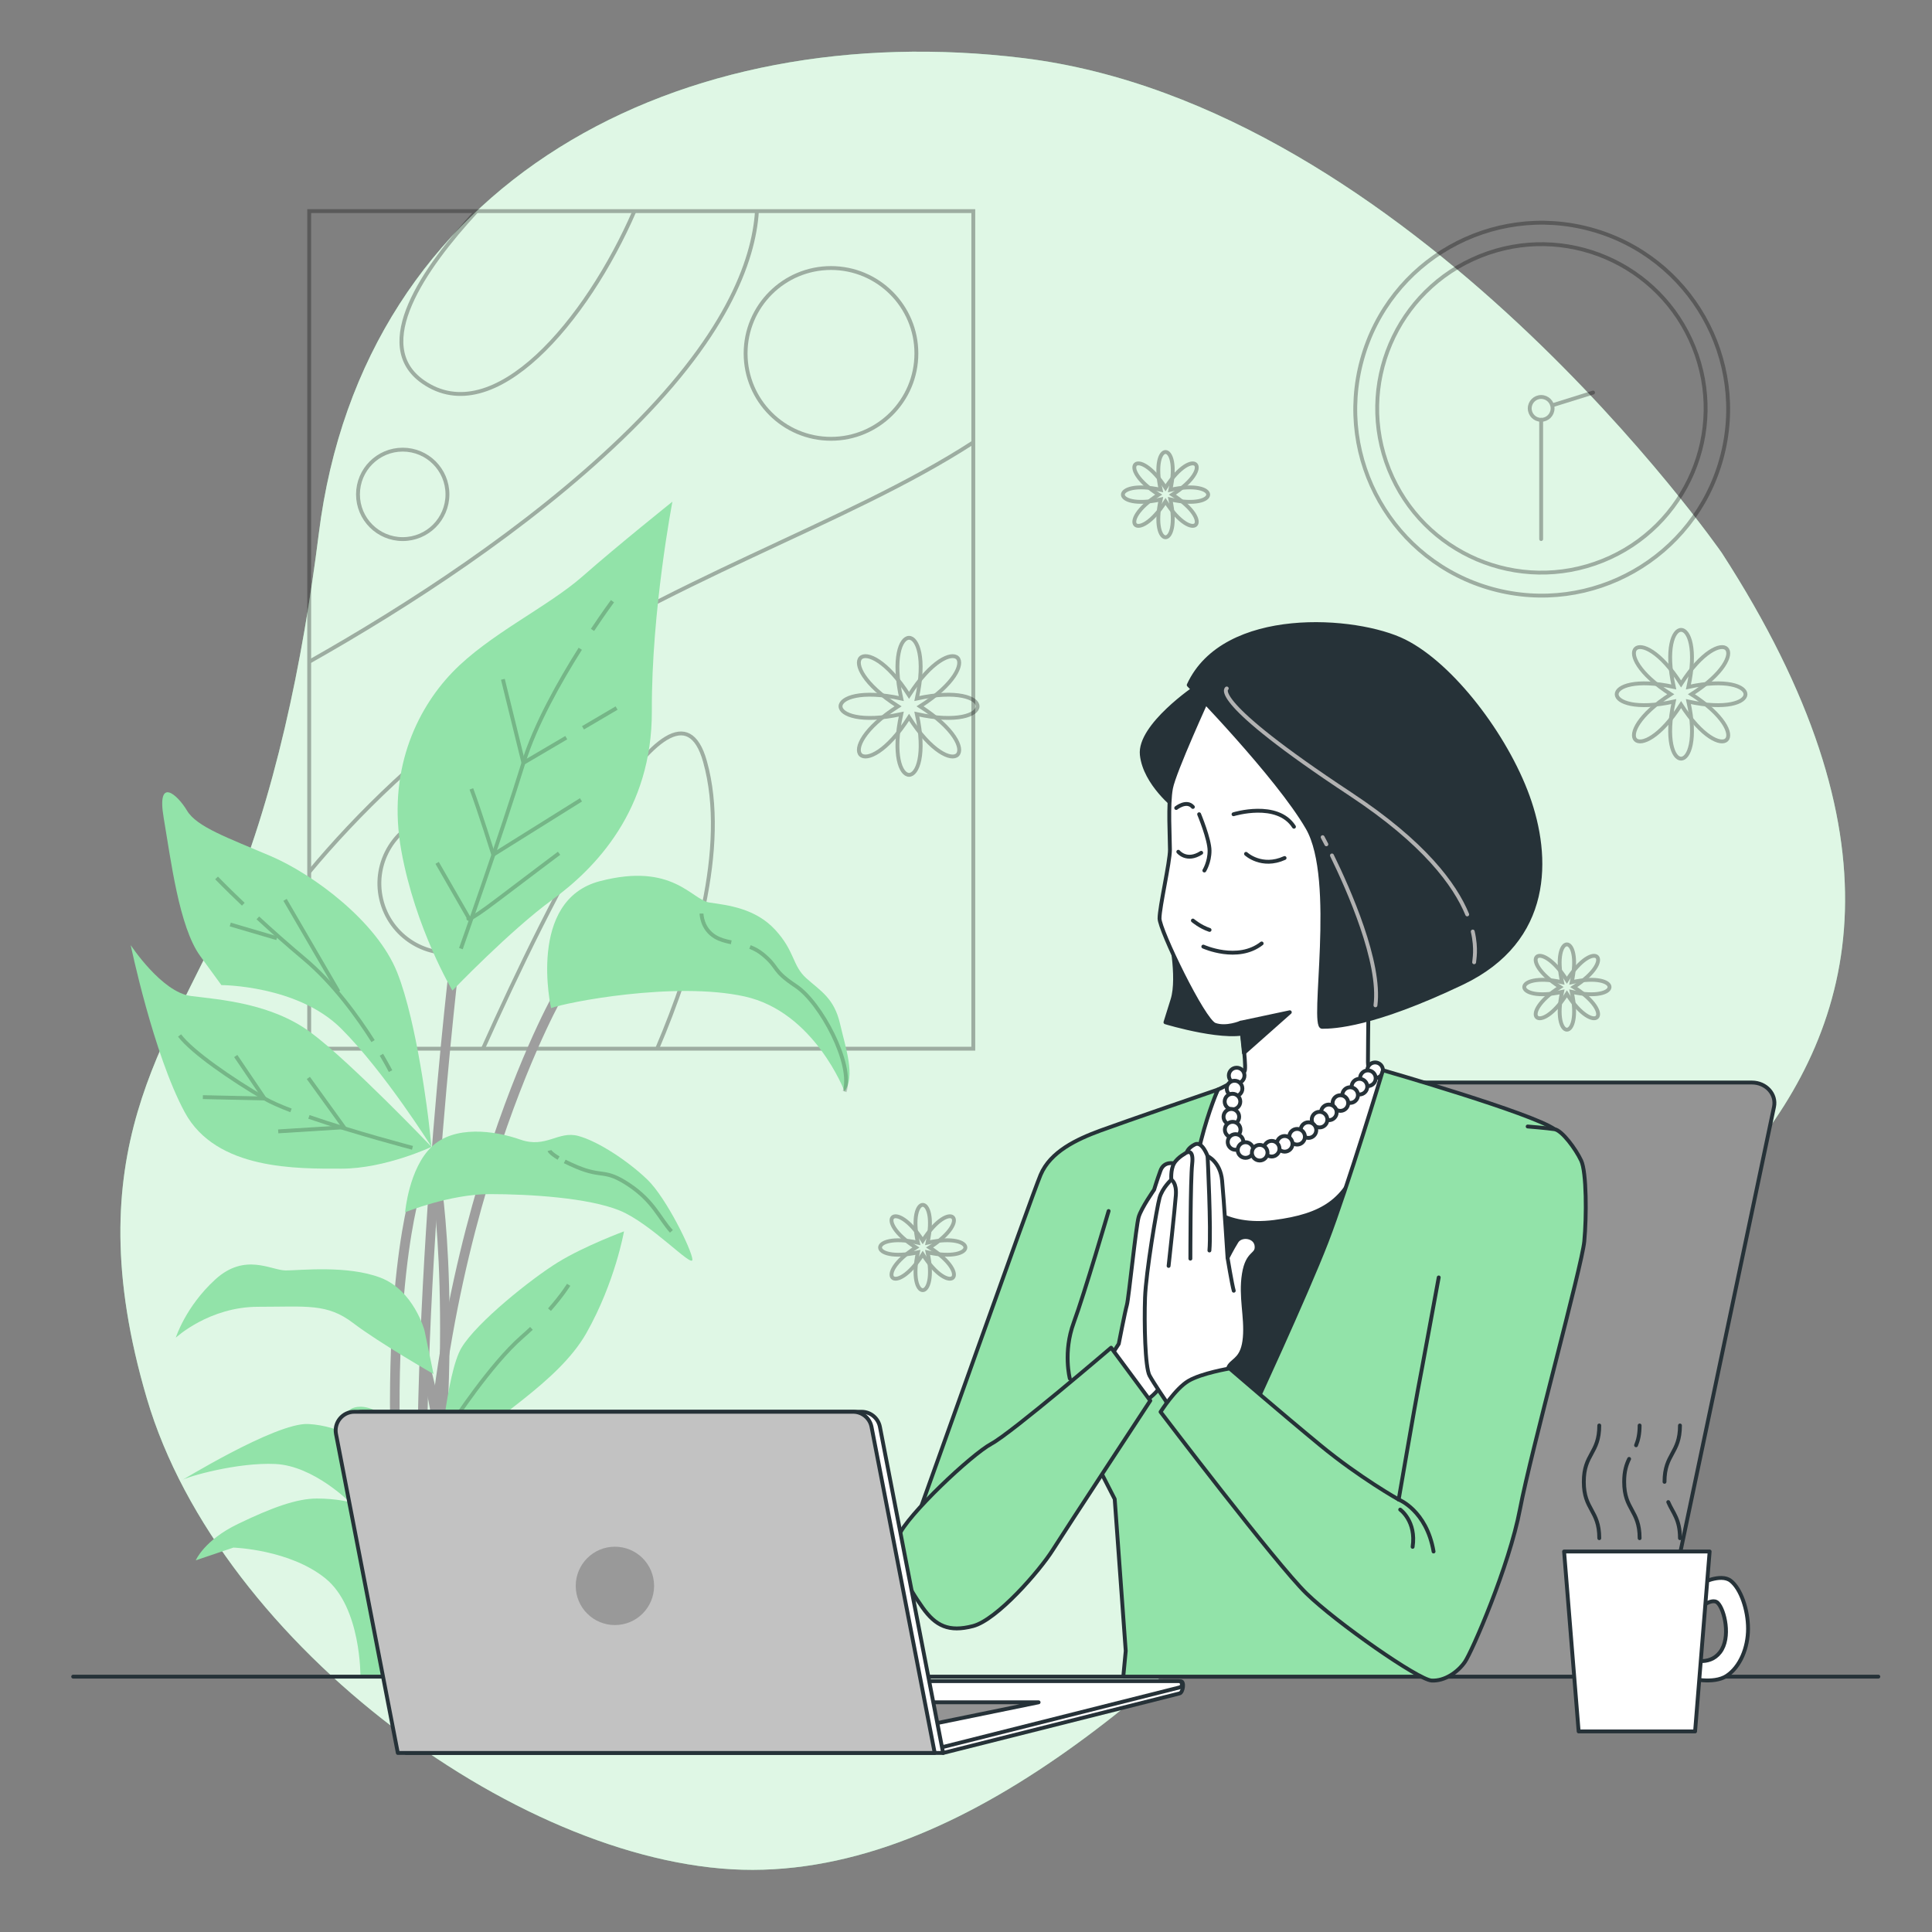 <?xml version="1.0" encoding="utf-8"?>
<!-- Generator: Adobe Illustrator 27.5.0, SVG Export Plug-In . SVG Version: 6.00 Build 0)  -->
<svg version="1.1" xmlns="http://www.w3.org/2000/svg" xmlns:xlink="http://www.w3.org/1999/xlink" x="0px" y="0px"
	 viewBox="0 0 500 500" style="enable-background:new 0 0 500 500;" xml:space="preserve">
<rect x="0" y="0" width="500" height="500" fill="#808080" stroke="none"/>
<g id="Background_Simple">
	<g>
		<path style="fill:#92E3A9;" d="M445.588,143.067c0,0-80.396-115.753-180.78-128.034C176.197,4.193,93.947,46.564,82.499,138.128
			c-4.079,32.625-11.343,68.717-24.243,98.484C43.792,269.988,19.1,297.782,38.015,361.952
			c18.915,64.17,98.761,122.114,156.813,121.967c58.052-0.146,112.585-52.893,157.569-100.88
			C397.381,335.052,540.662,289.947,445.588,143.067z"/>
		<path style="opacity:0.7;fill:#FFFFFF;" d="M445.588,143.067c0,0-80.396-115.753-180.78-128.034
			C176.197,4.193,93.947,46.564,82.499,138.128c-4.079,32.625-11.343,68.717-24.243,98.484
			C43.792,269.988,19.1,297.782,38.015,361.952c18.915,64.17,98.761,122.114,156.813,121.967
			c58.052-0.146,112.585-52.893,157.569-100.88C397.381,335.052,540.662,289.947,445.588,143.067z"/>
	</g>
</g>
<g id="Picture">
	<g style="opacity:0.3;">
		<rect x="80.022" y="54.637" style="fill:none;stroke:#000000;stroke-miterlimit:10;" width="171.868" height="216.764"/>
		<path style="fill:none;stroke:#000000;stroke-miterlimit:10;" d="M80.022,225.669c12.47-14.99,29.177-31.393,51.206-46.872
			c40.985-28.775,87.661-42.918,120.662-64.318"/>
		<path style="fill:none;stroke:#000000;stroke-miterlimit:10;" d="M80.022,171.258c25.516-14.415,56.29-34.304,80.677-57.691
			c27.146-26.027,34.38-45.96,35.195-58.93"/>
		<path style="fill:none;stroke:#000000;stroke-miterlimit:10;" d="M124.993,271.401c17-37.911,49.284-103.445,57.452-74.355
			c6.257,22.301-2.976,52.238-12.373,74.355"/>
		<path style="fill:none;stroke:#000000;stroke-miterlimit:10;" d="M123.331,54.637c-13.676,14.806-27.461,34.706-13.85,44.189
			c18.314,12.774,42.343-15.751,54.704-44.189"/>
		<circle style="fill:none;stroke:#000000;stroke-miterlimit:10;" cx="215.061" cy="91.464" r="22.098"/>
		<circle style="fill:none;stroke:#000000;stroke-miterlimit:10;" cx="104.223" cy="127.942" r="11.575"/>
		
			<ellipse transform="matrix(0.974 -0.226 0.226 0.974 -48.615 32.101)" style="fill:none;stroke:#000000;stroke-miterlimit:10;" cx="116.125" cy="228.727" rx="18" ry="18"/>
	</g>
</g>
<g id="Plant">
	<g>
		<g>
			<g>
				<g>
					<path style="fill:#9E9E9E;" d="M109.738,429.465c-5.983-101.019,32.72-170.849,33.112-171.542l2.167,1.279
						c-0.388,0.688-38.748,69.947-32.809,170.217L109.738,429.465z"/>
				</g>
				<g>
					<path style="fill:#9E9E9E;" d="M108.932,421.234c-4.47-75.437,7.767-175.135,7.891-176.134l2.456,0.403
						c-0.124,0.996-12.334,100.477-7.877,175.685L108.932,421.234z"/>
				</g>
				<g>
					<path style="fill:#9E9E9E;" d="M104.138,418.942c-4.307-39.947-3.504-67.835-2.071-84.197
						c1.558-17.801,4.112-26.021,4.22-26.361l2.362,0.83c-0.103,0.327-10.235,33.66-2.052,109.562L104.138,418.942z"/>
				</g>
				<g>
					<path style="fill:#9E9E9E;" d="M113.319,399.28l-2.461-0.35c6.62-64.842,0.369-96.205,0.305-96.514l2.421-0.406
						C113.649,302.322,119.985,333.997,113.319,399.28z"/>
				</g>
			</g>
			<g>
				<path style="fill:#9E9E9E;" d="M116.327,415.217l-2.47-0.241c2.422-42.435-6.271-65.091-6.359-65.316l2.296-0.824
					C110.163,349.769,118.784,372.167,116.327,415.217z"/>
			</g>
		</g>
		<g>
			<path style="fill:#92E3A9;" d="M117.09,256.355c0,0-9.588-15.992-13.234-36.217c-3.646-20.225,3.698-36.217,13.173-46.094
				s24.709-16.932,33.79-24.928c9.081-7.996,23.202-19.284,23.202-19.284s-5.435,28.221-5.322,54.09
				c0.113,25.869-14.795,40.92-25.757,48.916C131.979,240.833,117.09,256.355,117.09,256.355z"/>
			<path style="fill:#92E3A9;" d="M142.618,260.914c0,0-6.313-27.941,12.644-32.874s23.705,4.871,28.411,5.549
				c4.706,0.678,11.812,1.466,16.952,7.049c5.141,5.582,4.382,9.234,8.058,12.537c3.676,3.303,7.175,5.123,8.709,11.738
				s3.99,13.456,1.198,17.567c0,0-7.829-20.638-25.907-24.604C174.606,253.909,146.32,259.426,142.618,260.914z"/>
			<path style="fill:#92E3A9;" d="M110.944,290.22c0,0-2.916-25.399-8.156-38.568c-5.24-13.17-21.73-25.399-32.74-30.102
				c-11.01-4.703-19.121-7.525-21.645-11.759c-2.524-4.233-7.89-8.937-6.038,1.881c1.852,10.818,3.972,28.221,9.452,35.746
				c5.48,7.525,5.48,7.525,5.48,7.525s19.755,0,31.033,11.288c11.278,11.288,23.352,30.573,23.352,30.573L110.944,290.22z"/>
			<path style="fill:#92E3A9;" d="M111.683,296.804c0,0-21.126-22.106-31.31-29.632c-10.184-7.525-23.392-8.466-30.956-9.407
				s-15.588-13.17-15.588-13.17s5.853,28.221,13.992,43.272c8.139,15.051,29.285,14.581,40.573,14.581
				C99.684,302.448,111.683,296.804,111.683,296.804z"/>
			<path style="fill:#92E3A9;" d="M104.847,313.737c0,0,0.951-11.288,6.836-16.932c5.884-5.644,16.29-4.233,22.97-1.881
				c6.681,2.352,9.782-2.352,15.013-0.941c5.231,1.411,12.968,6.585,17.863,11.288c4.895,4.703,11.565,18.344,11.661,20.695
				c0.096,2.352-10.731-9.407-18.861-12.699c-8.13-3.292-23.219-4.233-33.567-4.233S104.847,313.737,104.847,313.737z"/>
			<path style="fill:#92E3A9;" d="M109.856,344.309c0,0-2.773-10.348-11.374-13.64c-8.6-3.292-20.772-1.881-24.535-1.881
				c-3.763,0-10.539-4.703-18.248,2.352c-7.708,7.055-10.205,15.051-10.205,15.051s8.611-7.996,21.31-7.996
				c12.699,0,17.835-0.941,24.631,4.233s20.761,13.17,20.761,13.17L109.856,344.309z"/>
			<path style="fill:#92E3A9;" d="M113.635,379.35c0,0,1.845-23.988,5.81-30.572c3.965-6.585,18.086-17.873,24.968-22.106
				c6.883-4.233,17.077-7.996,17.077-7.996s-2.285,13.17-9.745,26.339c-7.459,13.17-25.89,22.577-28.031,27.75
				c-2.141,5.174-2.928,8.937-2.928,8.937s-0.7-5.644,11.922-7.526c12.623-1.881,23.575,1.411,28,6.115
				c4.425,4.703,10.28,9.877,11.691,9.877c1.411,0,10.597,6.115,10.597,6.115s-6.94,2.822-17.403,0
				c-10.463-2.822-19.572-7.055-26.157-7.055c-6.585,0-19.659,2.352-19.659,2.352s20.829,3.292,24.199,5.174
				c3.369,1.881,15.358,7.526,15.358,7.526s-15.013,0.941-22.855,4.703c-7.843,3.763-11.375,9.407-11.75,11.759
				c-0.375,2.352-0.692,6.115-0.692,6.115l0.288,7.055H93.282c0,0,0.213-17.873-9.031-25.399
				c-9.243-7.526-23.843-7.996-23.843-7.996l-9.743,3.292c0,0,2.141-5.174,10.905-9.407s15.253-6.585,20.427-6.585
				c5.174,0,8.504,0.941,8.504,0.941s-9.32-9.407-19.216-9.877c-9.896-0.47-22.913,3.293-24.286,4.233s24.315-15.051,32.801-14.581
				c8.485,0.47,14.791,5.174,14.791,5.174l-4.578-8.466c0,0,4.042-4.704,13.832,4.703C113.635,379.35,113.635,379.35,113.635,379.35
				z"/>
		</g>
		<g style="opacity:0.2;">
			<path style="fill:none;stroke:#000000;stroke-miterlimit:10;" d="M153.342,163.018c3.025-4.542,5.167-7.427,5.167-7.427"/>
			<path style="fill:none;stroke:#000000;stroke-miterlimit:10;" d="M119.279,245.503c0,0,10.512-29.64,16.185-48.076
				c3.037-9.87,9.427-21.162,14.71-29.525"/>
			<path style="fill:none;stroke:#000000;stroke-miterlimit:10;" d="M144.682,220.827c0,0-7.091,5.318-15.954,12.054
				s-7.445,4.609-7.445,4.609l-8.154-14.182"/>
			<path style="fill:none;stroke:#000000;stroke-miterlimit:10;" d="M121.991,204.163c2.127,5.673,5.673,17.018,5.673,17.018
				l22.691-14.182"/>
			<line style="fill:none;stroke:#000000;stroke-miterlimit:10;" x1="150.878" y1="188.359" x2="159.572" y2="183.245"/>
			<polyline style="fill:none;stroke:#000000;stroke-miterlimit:10;" points="130.145,175.8 135.464,197.427 146.551,190.905 			"/>
			<path style="fill:none;stroke:#000000;stroke-miterlimit:10;" d="M194.096,245.077c1.145,0.437,2.291,1.051,3.413,1.986
				c4.255,3.545,2.127,3.9,8.509,8.154c6.382,4.255,14.865,20.134,12.573,27.262"/>
			<path style="fill:none;stroke:#000000;stroke-miterlimit:10;" d="M181.554,236.426c0,0,0,3.9,3.545,6.027
				c1.269,0.761,2.674,1.114,4.151,1.416"/>
			<path style="fill:none;stroke:#000000;stroke-miterlimit:10;" d="M62.963,234.014c-4.329-4.122-6.917-6.805-6.917-6.805"/>
			<path style="fill:none;stroke:#000000;stroke-miterlimit:10;" d="M96.548,269.43c-3.95-6.23-10.229-14.951-17.811-21.304
				c-4.501-3.771-8.584-7.417-12.007-10.579"/>
			<path style="fill:none;stroke:#000000;stroke-miterlimit:10;" d="M101.073,277.199c0,0-0.835-1.638-2.36-4.228"/>
			<line style="fill:none;stroke:#000000;stroke-miterlimit:10;" x1="87.601" y1="256.635" x2="73.773" y2="232.881"/>
			<line style="fill:none;stroke:#000000;stroke-miterlimit:10;" x1="71.646" y1="242.808" x2="59.592" y2="239.263"/>
			<path style="fill:none;stroke:#000000;stroke-miterlimit:10;" d="M75.31,287.372c-2.824-1.082-5.228-2.134-6.854-3.083
				c-8.509-4.964-18.791-12.054-21.982-16.309"/>
			<path style="fill:none;stroke:#000000;stroke-miterlimit:10;" d="M106.746,297.053c0,0-15.039-3.939-26.796-8"/>
			<polyline style="fill:none;stroke:#000000;stroke-miterlimit:10;" points="52.501,283.935 68.455,284.29 61.01,273.299 			"/>
			<polyline style="fill:none;stroke:#000000;stroke-miterlimit:10;" points="72.001,292.799 89.019,291.735 79.801,278.971 			"/>
			<path style="fill:none;stroke:#000000;stroke-miterlimit:10;" d="M146.146,300.576c0.852,0.431,1.887,0.911,3.145,1.44
				c6.736,2.836,7.091,0.355,13.473,4.609c6.382,4.254,7.8,8.509,10.991,12.054"/>
			<path style="fill:none;stroke:#000000;stroke-miterlimit:10;" d="M142.2,297.762c0,0,0.163,0.651,2.36,1.951"/>
			<path style="fill:none;stroke:#000000;stroke-miterlimit:10;" d="M142.207,338.943c3.336-3.784,4.957-6.436,4.957-6.436"/>
			<path style="fill:none;stroke:#000000;stroke-miterlimit:10;" d="M117.027,368.316c0,0,9.927-15.245,18.082-22.336
				c0.855-0.744,1.663-1.479,2.426-2.201"/>
		</g>
	</g>
</g>
<g id="Table">
	
		<line style="fill:none;stroke:#263238;stroke-linecap:round;stroke-linejoin:round;stroke-miterlimit:10;" x1="486.11" y1="433.91" x2="18.937" y2="433.91"/>
</g>
<g id="Seat">
	<path style="fill:#949494;stroke:#263238;stroke-linecap:round;stroke-linejoin:round;stroke-miterlimit:10;" d="M453.412,280.158
		H338.166c-2.784,0-5.175,1.805-5.701,4.302l-31.438,149.45h127.068l31.017-147.449C459.8,283.191,457.057,280.158,453.412,280.158z
		"/>
</g>
<g id="Character">
	<g>
		<path style="fill:#263238;stroke:#263238;stroke-linecap:round;stroke-linejoin:round;stroke-miterlimit:10;" d="M309.526,177.823
			c0,0-14.833,9.979-14.024,17.53s8.9,13.755,8.9,13.755s11.057-26.7,11.867-26.97S309.526,177.823,309.526,177.823z"/>
		<path style="fill:#263238;stroke:#263238;stroke-linecap:round;stroke-linejoin:round;stroke-miterlimit:10;" d="M302.717,241.13
			c0,0,2.563,11.719,0.732,17.578c-1.831,5.859-1.831,5.859-1.831,5.859s16.846,5.127,22.339,2.197
			c5.493-2.93,6.226-4.761,6.226-4.761S308.943,238.201,302.717,241.13z"/>
		<path style="fill:#263238;stroke:#263238;stroke-linecap:round;stroke-linejoin:round;stroke-miterlimit:10;" d="M299.9,298.621
			c0,0,29.061-2.034,43.591,0c14.53,2.034,16.274,2.325,16.274,2.325s-12.787,44.463-20.924,61.9
			c-8.137,17.436-26.736,32.258-26.736,32.258S283.335,345.7,299.9,298.621z"/>
		<path style="fill:#FFFFFF;stroke:#263238;stroke-linecap:round;stroke-linejoin:round;stroke-miterlimit:10;" d="M312.762,180.25
			c0,0-8.9,19.418-9.709,23.733c-0.809,4.315-0.27,12.676-0.27,15.912c0,3.236-2.697,14.833-2.697,17.8
			c0,2.967,11.327,26.43,14.294,27.509c2.967,1.079,6.742-0.539,6.742-0.539s1.349,10.039,1.079,12.197
			c-0.27,2.158-7.012,5.124-7.012,5.124s-8.9,17.53-7.012,23.733c1.888,6.203,8.9,12.136,21.576,10.518
			c12.676-1.618,18.609-5.664,22.115-16.182c3.506-10.518,6.203-21.036,6.203-21.036s-4.046,0.479-4.046-4.106
			c0-4.585,0.27-26.43,0.27-26.43s3.776-37.758-7.821-53.13C334.878,179.98,316.808,172.968,312.762,180.25z"/>
		<g>
			<path style="fill:#263238;stroke:#263238;stroke-linecap:round;stroke-linejoin:round;stroke-miterlimit:10;" d="
				M307.638,177.283c0,0,22.924,23.464,30.745,36.948c7.821,13.485,0.809,51.512,3.776,51.512c2.967,0,13.039-0.292,36.233-11.35
				c23.194-11.058,22.654-32.633,16.991-48.276c-5.664-15.642-19.512-33.959-31.918-40.162
				C351.059,159.753,316.808,157.326,307.638,177.283z"/>
			<g>
				<path style="fill:none;stroke:#B2B2B2;stroke-linecap:round;stroke-linejoin:round;stroke-miterlimit:10;" d="M344.707,221.389
					c4.299,8.788,12.715,27.744,11.259,38.793"/>
				<path style="fill:none;stroke:#B2B2B2;stroke-linecap:round;stroke-linejoin:round;stroke-miterlimit:10;" d="M342.299,216.661
					c0,0,0.361,0.666,0.966,1.847"/>
				<path style="fill:none;stroke:#B2B2B2;stroke-linecap:round;stroke-linejoin:round;stroke-miterlimit:10;" d="M381.144,241.078
					c1.069,4.598,0.36,7.414,0.36,7.954"/>
				<path style="fill:none;stroke:#B2B2B2;stroke-linecap:round;stroke-linejoin:round;stroke-miterlimit:10;" d="M317.481,178.175
					c0,0-5.036,2.877,32.012,27.336c19.136,12.634,27.044,23.444,30.218,31.142"/>
			</g>
		</g>
		<path style="fill:none;stroke:#263238;stroke-linecap:round;stroke-linejoin:round;stroke-miterlimit:10;" d="M322.471,220.974
			c0,0,4.045,3.776,9.979,1.079"/>
		<path style="fill:none;stroke:#263238;stroke-linecap:round;stroke-linejoin:round;stroke-miterlimit:10;" d="M304.941,220.435
			c0,0,2.158,2.697,5.933,0.27"/>
		<path style="fill:none;stroke:#263238;stroke-linecap:round;stroke-linejoin:round;stroke-miterlimit:10;" d="M310.335,210.726
			c0,0,2.697,6.473,2.697,9.439c0,2.967-1.349,5.124-1.349,5.124"/>
		<path style="fill:none;stroke:#263238;stroke-linecap:round;stroke-linejoin:round;stroke-miterlimit:10;" d="M308.717,238.235
			c0,0,1.888,1.618,4.315,2.427"/>
		<path style="fill:none;stroke:#263238;stroke-linecap:round;stroke-linejoin:round;stroke-miterlimit:10;" d="M311.414,244.977
			c0,0,8.9,4.045,15.103-0.809"/>
		<path style="fill:none;stroke:#263238;stroke-linecap:round;stroke-linejoin:round;stroke-miterlimit:10;" d="M319.235,210.726
			c0,0,11.327-3.506,15.642,3.236"/>
		<path style="fill:none;stroke:#263238;stroke-linecap:round;stroke-linejoin:round;stroke-miterlimit:10;" d="M304.402,209.108
			c0,0,2.697-2.158,4.315-0.27"/>
		<polygon style="fill:#263238;stroke:#263238;stroke-linecap:round;stroke-linejoin:round;stroke-miterlimit:10;" points="
			321.123,264.665 333.799,261.968 321.932,272.486 		"/>
		<path style="fill:#FFFFFF;stroke:#263238;stroke-linecap:round;stroke-linejoin:round;stroke-miterlimit:10;" d="M322.067,278.345
			c0,1.117-0.906,2.023-2.023,2.023s-2.023-0.906-2.023-2.023c0-1.117,0.906-2.023,2.023-2.023S322.067,277.228,322.067,278.345z"/>
		<path style="fill:#FFFFFF;stroke:#263238;stroke-linecap:round;stroke-linejoin:round;stroke-miterlimit:10;" d="M321.528,281.716
			c0,1.117-0.906,2.023-2.023,2.023c-1.117,0-2.023-0.906-2.023-2.023c0-1.117,0.906-2.023,2.023-2.023
			C320.622,279.694,321.528,280.599,321.528,281.716z"/>
		<path style="fill:#FFFFFF;stroke:#263238;stroke-linecap:round;stroke-linejoin:round;stroke-miterlimit:10;" d="M320.988,285.087
			c0,1.117-0.906,2.023-2.023,2.023c-1.117,0-2.023-0.906-2.023-2.023c0-1.117,0.906-2.023,2.023-2.023
			C320.083,283.065,320.988,283.97,320.988,285.087z"/>
		<path style="fill:#FFFFFF;stroke:#263238;stroke-linecap:round;stroke-linejoin:round;stroke-miterlimit:10;" d="M357.905,276.98
			c0,1.117-0.906,2.023-2.023,2.023c-1.117,0-2.023-0.906-2.023-2.023s0.906-2.023,2.023-2.023
			C357,274.957,357.905,275.863,357.905,276.98z"/>
		<path style="fill:#FFFFFF;stroke:#263238;stroke-linecap:round;stroke-linejoin:round;stroke-miterlimit:10;" d="M356.027,279.045
			c0,1.117-0.906,2.023-2.023,2.023c-1.117,0-2.023-0.906-2.023-2.023c0-1.117,0.906-2.023,2.023-2.023
			C355.122,277.022,356.027,277.928,356.027,279.045z"/>
		
			<circle style="fill:#FFFFFF;stroke:#263238;stroke-linecap:round;stroke-linejoin:round;stroke-miterlimit:10;" cx="351.825" cy="281.225" r="2.023"/>
		<path style="fill:#FFFFFF;stroke:#263238;stroke-linecap:round;stroke-linejoin:round;stroke-miterlimit:10;" d="M351.438,283.404
			c0,1.117-0.906,2.023-2.023,2.023s-2.023-0.906-2.023-2.023c0-1.117,0.906-2.023,2.023-2.023S351.438,282.287,351.438,283.404z"/>
		<path style="fill:#FFFFFF;stroke:#263238;stroke-linecap:round;stroke-linejoin:round;stroke-miterlimit:10;" d="M348.914,285.469
			c0,1.117-0.906,2.023-2.023,2.023c-1.117,0-2.023-0.906-2.023-2.023s0.906-2.023,2.023-2.023
			C348.009,283.447,348.914,284.352,348.914,285.469z"/>
		
			<circle style="fill:#FFFFFF;stroke:#263238;stroke-linecap:round;stroke-linejoin:round;stroke-miterlimit:10;" cx="343.909" cy="287.879" r="2.023"/>
		<path style="fill:#FFFFFF;stroke:#263238;stroke-linecap:round;stroke-linejoin:round;stroke-miterlimit:10;" d="M343.522,289.757
			c0,1.117-0.906,2.023-2.023,2.023c-1.117,0-2.023-0.906-2.023-2.023c0-1.117,0.906-2.023,2.023-2.023
			C342.617,287.734,343.522,288.639,343.522,289.757z"/>
		<path style="fill:#FFFFFF;stroke:#263238;stroke-linecap:round;stroke-linejoin:round;stroke-miterlimit:10;" d="M340.654,292.468
			c0,1.117-0.906,2.023-2.023,2.023s-2.023-0.906-2.023-2.023s0.906-2.023,2.023-2.023S340.654,291.35,340.654,292.468z"/>
		<path style="fill:#FFFFFF;stroke:#263238;stroke-linecap:round;stroke-linejoin:round;stroke-miterlimit:10;" d="M337.714,294.189
			c0,1.117-0.906,2.023-2.023,2.023c-1.117,0-2.023-0.906-2.023-2.023s0.906-2.023,2.023-2.023
			C336.808,292.166,337.714,293.071,337.714,294.189z"/>
		<path style="fill:#FFFFFF;stroke:#263238;stroke-linecap:round;stroke-linejoin:round;stroke-miterlimit:10;" d="M334.501,296.024
			c0,1.117-0.906,2.023-2.023,2.023c-1.117,0-2.023-0.906-2.023-2.023c0-1.117,0.906-2.023,2.023-2.023
			C333.596,294.001,334.501,294.907,334.501,296.024z"/>
		<path style="fill:#FFFFFF;stroke:#263238;stroke-linecap:round;stroke-linejoin:round;stroke-miterlimit:10;" d="M320.692,289.026
			c0,1.117-0.906,2.023-2.023,2.023s-2.023-0.906-2.023-2.023c0-1.117,0.906-2.023,2.023-2.023S320.692,287.909,320.692,289.026z"/>
		
			<circle style="fill:#FFFFFF;stroke:#263238;stroke-linecap:round;stroke-linejoin:round;stroke-miterlimit:10;" cx="319.014" cy="292.353" r="2.023"/>
		<path style="fill:#FFFFFF;stroke:#263238;stroke-linecap:round;stroke-linejoin:round;stroke-miterlimit:10;" d="M321.779,295.545
			c0,1.117-0.906,2.023-2.023,2.023s-2.023-0.906-2.023-2.023c0-1.117,0.906-2.023,2.023-2.023S321.779,294.428,321.779,295.545z"/>
		
			<circle style="fill:#FFFFFF;stroke:#263238;stroke-linecap:round;stroke-linejoin:round;stroke-miterlimit:10;" cx="322.341" cy="297.63" r="2.023"/>
		<path style="fill:#FFFFFF;stroke:#263238;stroke-linecap:round;stroke-linejoin:round;stroke-miterlimit:10;" d="M331.132,297.286
			c0,1.117-0.906,2.023-2.023,2.023c-1.117,0-2.023-0.906-2.023-2.023s0.906-2.023,2.023-2.023
			C330.227,295.263,331.132,296.169,331.132,297.286z"/>
		<path style="fill:#FFFFFF;stroke:#263238;stroke-linecap:round;stroke-linejoin:round;stroke-miterlimit:10;" d="M328.034,298.319
			c0,1.117-0.906,2.023-2.023,2.023c-1.117,0-2.023-0.906-2.023-2.023c0-1.117,0.906-2.023,2.023-2.023
			C327.129,296.296,328.034,297.201,328.034,298.319z"/>
		<path style="fill:#92E3A9;stroke:#263238;stroke-linecap:round;stroke-linejoin:round;stroke-miterlimit:10;" d="M357.905,276.98
			c0,0-9.195,30.463-14.583,44.409c-5.388,13.946-19.652,44.692-19.652,44.692s-13.312-18.384-15.531-40.888
			c-2.219-22.504,7.05-43.206,7.05-43.206s-24.458,8.412-30.481,10.63c-6.022,2.219-12.868,5.412-15.404,11.435
			c-2.536,6.022-30.815,85.891-32.082,89.061c-1.268,3.17-3.803,3.487-0.317,8.875c3.487,5.388,20.286,5.705,23.455,2.853
			c3.17-2.853,21.47-29.884,21.47-29.884l6.656,12.995l2.853,39.303l-0.634,6.656h85.263l-0.951-23.138
			c0,0,31.724-79.866,34.259-93.495c2.536-13.629-1.268-20.919-6.973-25.04C396.599,288.117,357.905,276.98,357.905,276.98z"/>
		<path style="fill:#FFFFFF;stroke:#263238;stroke-linecap:round;stroke-linejoin:round;stroke-miterlimit:10;" d="M303.844,301.095
			c0,0-2.582-0.704-3.52,1.878c-0.939,2.581-1.643,4.928-1.643,4.928s-3.286,4.694-3.99,7.041s-2.582,21.122-3.051,22.765
			c-0.469,1.643-2.112,10.092-2.112,10.092l-2.582,3.99l6.806,11.734c0,0,3.755-0.235,7.275-5.633
			c3.52-5.398,3.52-4.928,4.224-11.734c0.704-6.806,1.408-43.887,1.408-43.887S305.252,300.626,303.844,301.095z"/>
		<g>
			<path style="fill:#FFFFFF;stroke:#263238;stroke-linecap:round;stroke-linejoin:round;stroke-miterlimit:10;" d="
				M317.691,360.002c0,0-0.704-4.928,0.469-6.571c1.173-1.643,3.52-1.878,3.99-7.275c0.469-5.398-1.173-10.561-0.235-16.428
				c0.939-5.867,3.52-4.694,3.286-7.275c-0.235-2.582-3.99-3.051-5.163-1.173c-1.173,1.878-2.347,4.224-2.347,4.224
				s-0.939-15.02-1.408-19.949c-0.469-4.928-3.755-6.337-3.755-6.337s-1.408-3.99-3.286-3.051c-1.878,0.939-2.112,2.112-2.112,2.112
				s-2.347,1.173-3.286,2.816c-0.939,1.643-0.704,4.224-0.704,4.224s-2.347,2.112-3.051,4.694
				c-0.704,2.582-3.52,19.245-3.755,25.816c-0.235,6.571,0,18.071,1.173,20.183c1.173,2.112,4.224,6.571,4.224,6.571l1.878,5.633
				C303.609,368.216,312.527,360.941,317.691,360.002z"/>
			<path style="fill:#FFFFFF;stroke:#263238;stroke-linecap:round;stroke-linejoin:round;stroke-miterlimit:10;" d="M303.14,305.32
				c0,0,1.408,0.704,1.173,3.99c-0.235,3.286-1.878,18.306-1.878,18.306"/>
			<path style="fill:#FFFFFF;stroke:#263238;stroke-linecap:round;stroke-linejoin:round;stroke-miterlimit:10;" d="M307.13,298.279
				c0,0,1.867-1.099,1.403,2.971c-0.464,4.07-0.464,24.488-0.464,24.488"/>
			<path style="fill:#FFFFFF;stroke:#263238;stroke-linecap:round;stroke-linejoin:round;stroke-miterlimit:10;" d="
				M312.527,299.218c0,0,0.939,19.01,0.469,24.408"/>
			<path style="fill:#FFFFFF;stroke:#263238;stroke-linecap:round;stroke-linejoin:round;stroke-miterlimit:10;" d="
				M317.691,325.503c0,0,1.135,6.894,1.604,8.537"/>
		</g>
		<path style="fill:#92E3A9;stroke:#263238;stroke-linecap:round;stroke-linejoin:round;stroke-miterlimit:10;" d="M287.554,348.784
			l10.138,13.705c0,0-21.824,33.218-25.236,38.637c-3.412,5.419-14.442,18.102-20.665,19.707c-6.222,1.606-9.634,0-13.046-4.817
			c-3.412-4.817-8.43-13.046-6.222-18.465c2.208-5.419,18.858-21.112,24.077-23.922
			C261.818,370.818,287.554,348.784,287.554,348.784z"/>
		<path style="fill:#92E3A9;stroke:#263238;stroke-linecap:round;stroke-linejoin:round;stroke-miterlimit:10;" d="M395.362,291.536
			c0,0,5.018,0.401,6.943,0.701c1.925,0.299,5.502,5.12,6.906,8.13c1.405,3.011,1.405,14.451,0.803,20.874
			c-0.602,6.423-13.822,54.423-16.632,69.276c-2.81,14.853-12.46,36.979-14.266,39.588c-1.806,2.609-5.219,5.018-8.631,4.817
			c-3.412-0.201-24.569-14.93-32.397-22.557c-7.828-7.627-37.734-46.966-37.734-46.966s3.813-6.021,7.226-8.029
			s10.638-3.211,10.638-3.211s13.247,11.441,23.483,19.87c10.236,8.43,20.272,14.05,20.272,14.05s4.414-25.58,5.016-28.591
			c0.602-3.011,5.35-28.889,5.35-28.889"/>
		<path style="fill:none;stroke:#263238;stroke-linecap:round;stroke-linejoin:round;stroke-miterlimit:10;" d="M361.973,388.08
			c0,0,7.226,2.81,9.032,13.448"/>
		<path style="fill:none;stroke:#263238;stroke-linecap:round;stroke-linejoin:round;stroke-miterlimit:10;" d="M362.374,390.689
			c0,0,4.215,3.011,3.211,9.634"/>
		<path style="fill:none;stroke:#263238;stroke-linecap:round;stroke-linejoin:round;stroke-miterlimit:10;" d="M276.871,356.769
			c0,0-1.806-6.824,1.004-14.451c2.81-7.627,9.032-28.903,9.032-28.903"/>
	</g>
</g>
<g id="Flowers">
	<g style="opacity:0.3;">
		<path style="fill:none;stroke:#000000;stroke-miterlimit:10;" d="M437.745,179.675c16.988,10.864,8.181,19.671-2.682,2.682
			c-10.864,16.988-19.671,8.181-2.682-2.682c-16.988-10.864-8.181-19.671,2.682-2.682
			C445.926,160.004,454.733,168.811,437.745,179.675z"/>
		<path style="fill:none;stroke:#000000;stroke-miterlimit:10;" d="M436.959,177.778c19.694-4.331,19.694,8.124,0,3.793
			c4.331,19.694-8.124,19.694-3.793,0c-19.694,4.331-19.694-8.124,0-3.793C428.835,158.084,441.29,158.084,436.959,177.778z"/>
	</g>
	<g style="opacity:0.3;">
		<path style="fill:none;stroke:#000000;stroke-miterlimit:10;" d="M303.416,128.01c11.25,7.194,5.418,13.026-1.776,1.776
			c-7.194,11.25-13.026,5.418-1.776-1.776c-11.25-7.194-5.418-13.026,1.776-1.776C308.834,114.984,314.666,120.816,303.416,128.01z"
			/>
		<path style="fill:none;stroke:#000000;stroke-miterlimit:10;" d="M302.896,126.754c13.042-2.868,13.042,5.38,0,2.512
			c2.868,13.042-5.38,13.042-2.512,0c-13.042,2.868-13.042-5.38,0-2.512C297.516,113.713,305.764,113.713,302.896,126.754z"/>
	</g>
	<g style="opacity:0.3;">
		<path style="fill:none;stroke:#000000;stroke-miterlimit:10;" d="M240.579,322.853c11.25,7.194,5.418,13.026-1.776,1.776
			c-7.194,11.25-13.026,5.418-1.776-1.776c-11.25-7.194-5.418-13.026,1.776-1.776C245.997,309.827,251.829,315.659,240.579,322.853z
			"/>
		<path style="fill:none;stroke:#000000;stroke-miterlimit:10;" d="M240.059,321.598c13.042-2.868,13.042,5.38,0,2.512
			c2.868,13.042-5.38,13.042-2.512,0c-13.042,2.868-13.042-5.38,0-2.512C234.679,308.556,242.926,308.556,240.059,321.598z"/>
	</g>
	<g style="opacity:0.3;">
		<path style="fill:none;stroke:#000000;stroke-miterlimit:10;" d="M407.287,255.446c11.25,7.194,5.418,13.026-1.776,1.776
			c-7.194,11.25-13.026,5.418-1.776-1.776c-11.25-7.194-5.418-13.026,1.776-1.776C412.705,242.42,418.537,248.252,407.287,255.446z"
			/>
		<path style="fill:none;stroke:#000000;stroke-miterlimit:10;" d="M406.767,254.19c13.042-2.868,13.042,5.38,0,2.512
			c2.868,13.042-5.38,13.042-2.512,0c-13.042,2.868-13.042-5.38,0-2.512C401.387,241.148,409.634,241.148,406.767,254.19z"/>
	</g>
	<g style="opacity:0.3;">
		<path style="fill:none;stroke:#000000;stroke-miterlimit:10;" d="M238.115,182.797c18.074,11.558,8.704,20.927-2.854,2.854
			c-11.558,18.074-20.927,8.704-2.854-2.854c-18.074-11.558-8.704-20.927,2.854-2.854C246.82,161.87,256.189,171.24,238.115,182.797
			z"/>
		<path style="fill:none;stroke:#000000;stroke-miterlimit:10;" d="M237.28,180.779c20.953-4.607,20.953,8.643,0,4.036
			c4.607,20.953-8.643,20.953-4.036,0c-20.953,4.607-20.953-8.643,0-4.036C228.636,159.827,241.887,159.827,237.28,180.779z"/>
	</g>
</g>
<g id="Clock">
	<g style="opacity:0.3;">
		
			<ellipse transform="matrix(0.265 -0.964 0.964 0.265 191.407 462.374)" style="fill:none;stroke:#000000;stroke-linecap:round;stroke-linejoin:round;stroke-miterlimit:10;" cx="398.85" cy="105.695" rx="48.256" ry="48.256"/>
		
			<ellipse transform="matrix(0.928 -0.373 0.373 0.928 -10.642 156.38)" style="fill:none;stroke:#000000;stroke-linecap:round;stroke-linejoin:round;stroke-miterlimit:10;" cx="398.85" cy="105.695" rx="42.486" ry="42.486"/>
		<path style="fill:none;stroke:#000000;stroke-linecap:round;stroke-linejoin:round;stroke-miterlimit:10;" d="M401.807,105.695
			c0,1.633-1.324,2.957-2.957,2.957s-2.957-1.324-2.957-2.957c0-1.633,1.324-2.957,2.957-2.957S401.807,104.062,401.807,105.695z"/>
		
			<line style="fill:none;stroke:#000000;stroke-linecap:round;stroke-linejoin:round;stroke-miterlimit:10;" x1="401.996" y1="104.81" x2="412.278" y2="101.597"/>
		
			<line style="fill:none;stroke:#000000;stroke-linecap:round;stroke-linejoin:round;stroke-miterlimit:10;" x1="398.85" y1="108.652" x2="398.85" y2="139.511"/>
	</g>
</g>
<g id="Device">
	<g>
		<path style="fill:#FFFFFF;stroke:#263238;stroke-linecap:round;stroke-linejoin:round;stroke-miterlimit:10;" d="M244.077,453.663
			l61.187-15.408c0.943-0.237,1.306-3.142,0.334-3.142l-90.249,1.518L244.077,453.663z"/>
		<path style="fill:#FFFFFF;stroke:#263238;stroke-linecap:round;stroke-linejoin:round;stroke-miterlimit:10;" d="M244.077,452.11
			l61.187-15.408c0.943-0.237,0.771-1.625-0.201-1.625H215.35L244.077,452.11z"/>
		<polygon style="fill:#949494;stroke:#263238;stroke-linecap:round;stroke-linejoin:round;stroke-miterlimit:10;" points="
			237.905,440.558 268.791,440.558 234.387,447.595 		"/>
		<path style="fill:#FFFFFF;stroke:#263238;stroke-linecap:round;stroke-linejoin:round;stroke-miterlimit:10;" d="M244.077,453.663
			H105.13L89.133,371.13c-0.579-2.989,1.71-5.766,4.756-5.766h129.079c2.32,0,4.314,1.645,4.756,3.922L244.077,453.663z"/>
		<path style="fill:#C2C2C2;stroke:#263238;stroke-linecap:round;stroke-linejoin:round;stroke-miterlimit:10;" d="M241.903,453.663
			H102.956L86.959,371.13c-0.579-2.989,1.71-5.766,4.756-5.766h129.079c2.32,0,4.314,1.645,4.756,3.922L241.903,453.663z"/>
		<circle style="fill:#999999;" cx="159.138" cy="410.425" r="10.139"/>
	</g>
</g>
<g id="Mug">
	<g>
		<g>
			<path style="fill:#FFFFFF;stroke:#263238;stroke-linecap:round;stroke-linejoin:round;stroke-miterlimit:10;" d="
				M439.916,409.902c0,0,5.377-2.833,7.988-0.802c2.612,2.031,4.489,7.476,4.489,12.409c0,4.933-2.031,9.866-5.513,12.187
				c-3.482,2.321-9.866,0.58-9.866,0.58l0.29-4.933c0,0,4.933,2.031,7.835-1.741c2.902-3.772,1.161-11.026-0.58-12.767
				s-5.803,2.321-5.803,2.321L439.916,409.902z"/>
			<polygon style="fill:#FFFFFF;stroke:#263238;stroke-linecap:round;stroke-linejoin:round;stroke-miterlimit:10;" points="
				442.453,401.527 404.784,401.527 408.551,448.09 438.686,448.09 			"/>
		</g>
		<g>
			<g>
				<path style="fill:none;stroke:#263238;stroke-linecap:round;stroke-linejoin:round;stroke-miterlimit:10;" d="M413.889,368.911
					c0,7.292-4,7.292-4,14.584c0,7.292,4,7.292,4,14.584"/>
			</g>
			<g>
				<path style="fill:none;stroke:#263238;stroke-linecap:round;stroke-linejoin:round;stroke-miterlimit:10;" d="M421.615,377.564
					c-0.711,1.46-1.282,3.175-1.282,5.931c0,7.292,4,7.292,4,14.584"/>
				<path style="fill:none;stroke:#263238;stroke-linecap:round;stroke-linejoin:round;stroke-miterlimit:10;" d="M424.332,368.911
					c0,2.268-0.387,3.83-0.92,5.126"/>
			</g>
			<g>
				<path style="fill:none;stroke:#263238;stroke-linecap:round;stroke-linejoin:round;stroke-miterlimit:10;" d="M431.744,388.737
					c1.184,2.798,3.032,4.386,3.032,9.342"/>
				<path style="fill:none;stroke:#263238;stroke-linecap:round;stroke-linejoin:round;stroke-miterlimit:10;" d="M434.775,368.911
					c0,7.292-4,7.292-4,14.584"/>
			</g>
		</g>
	</g>
</g>
</svg>

